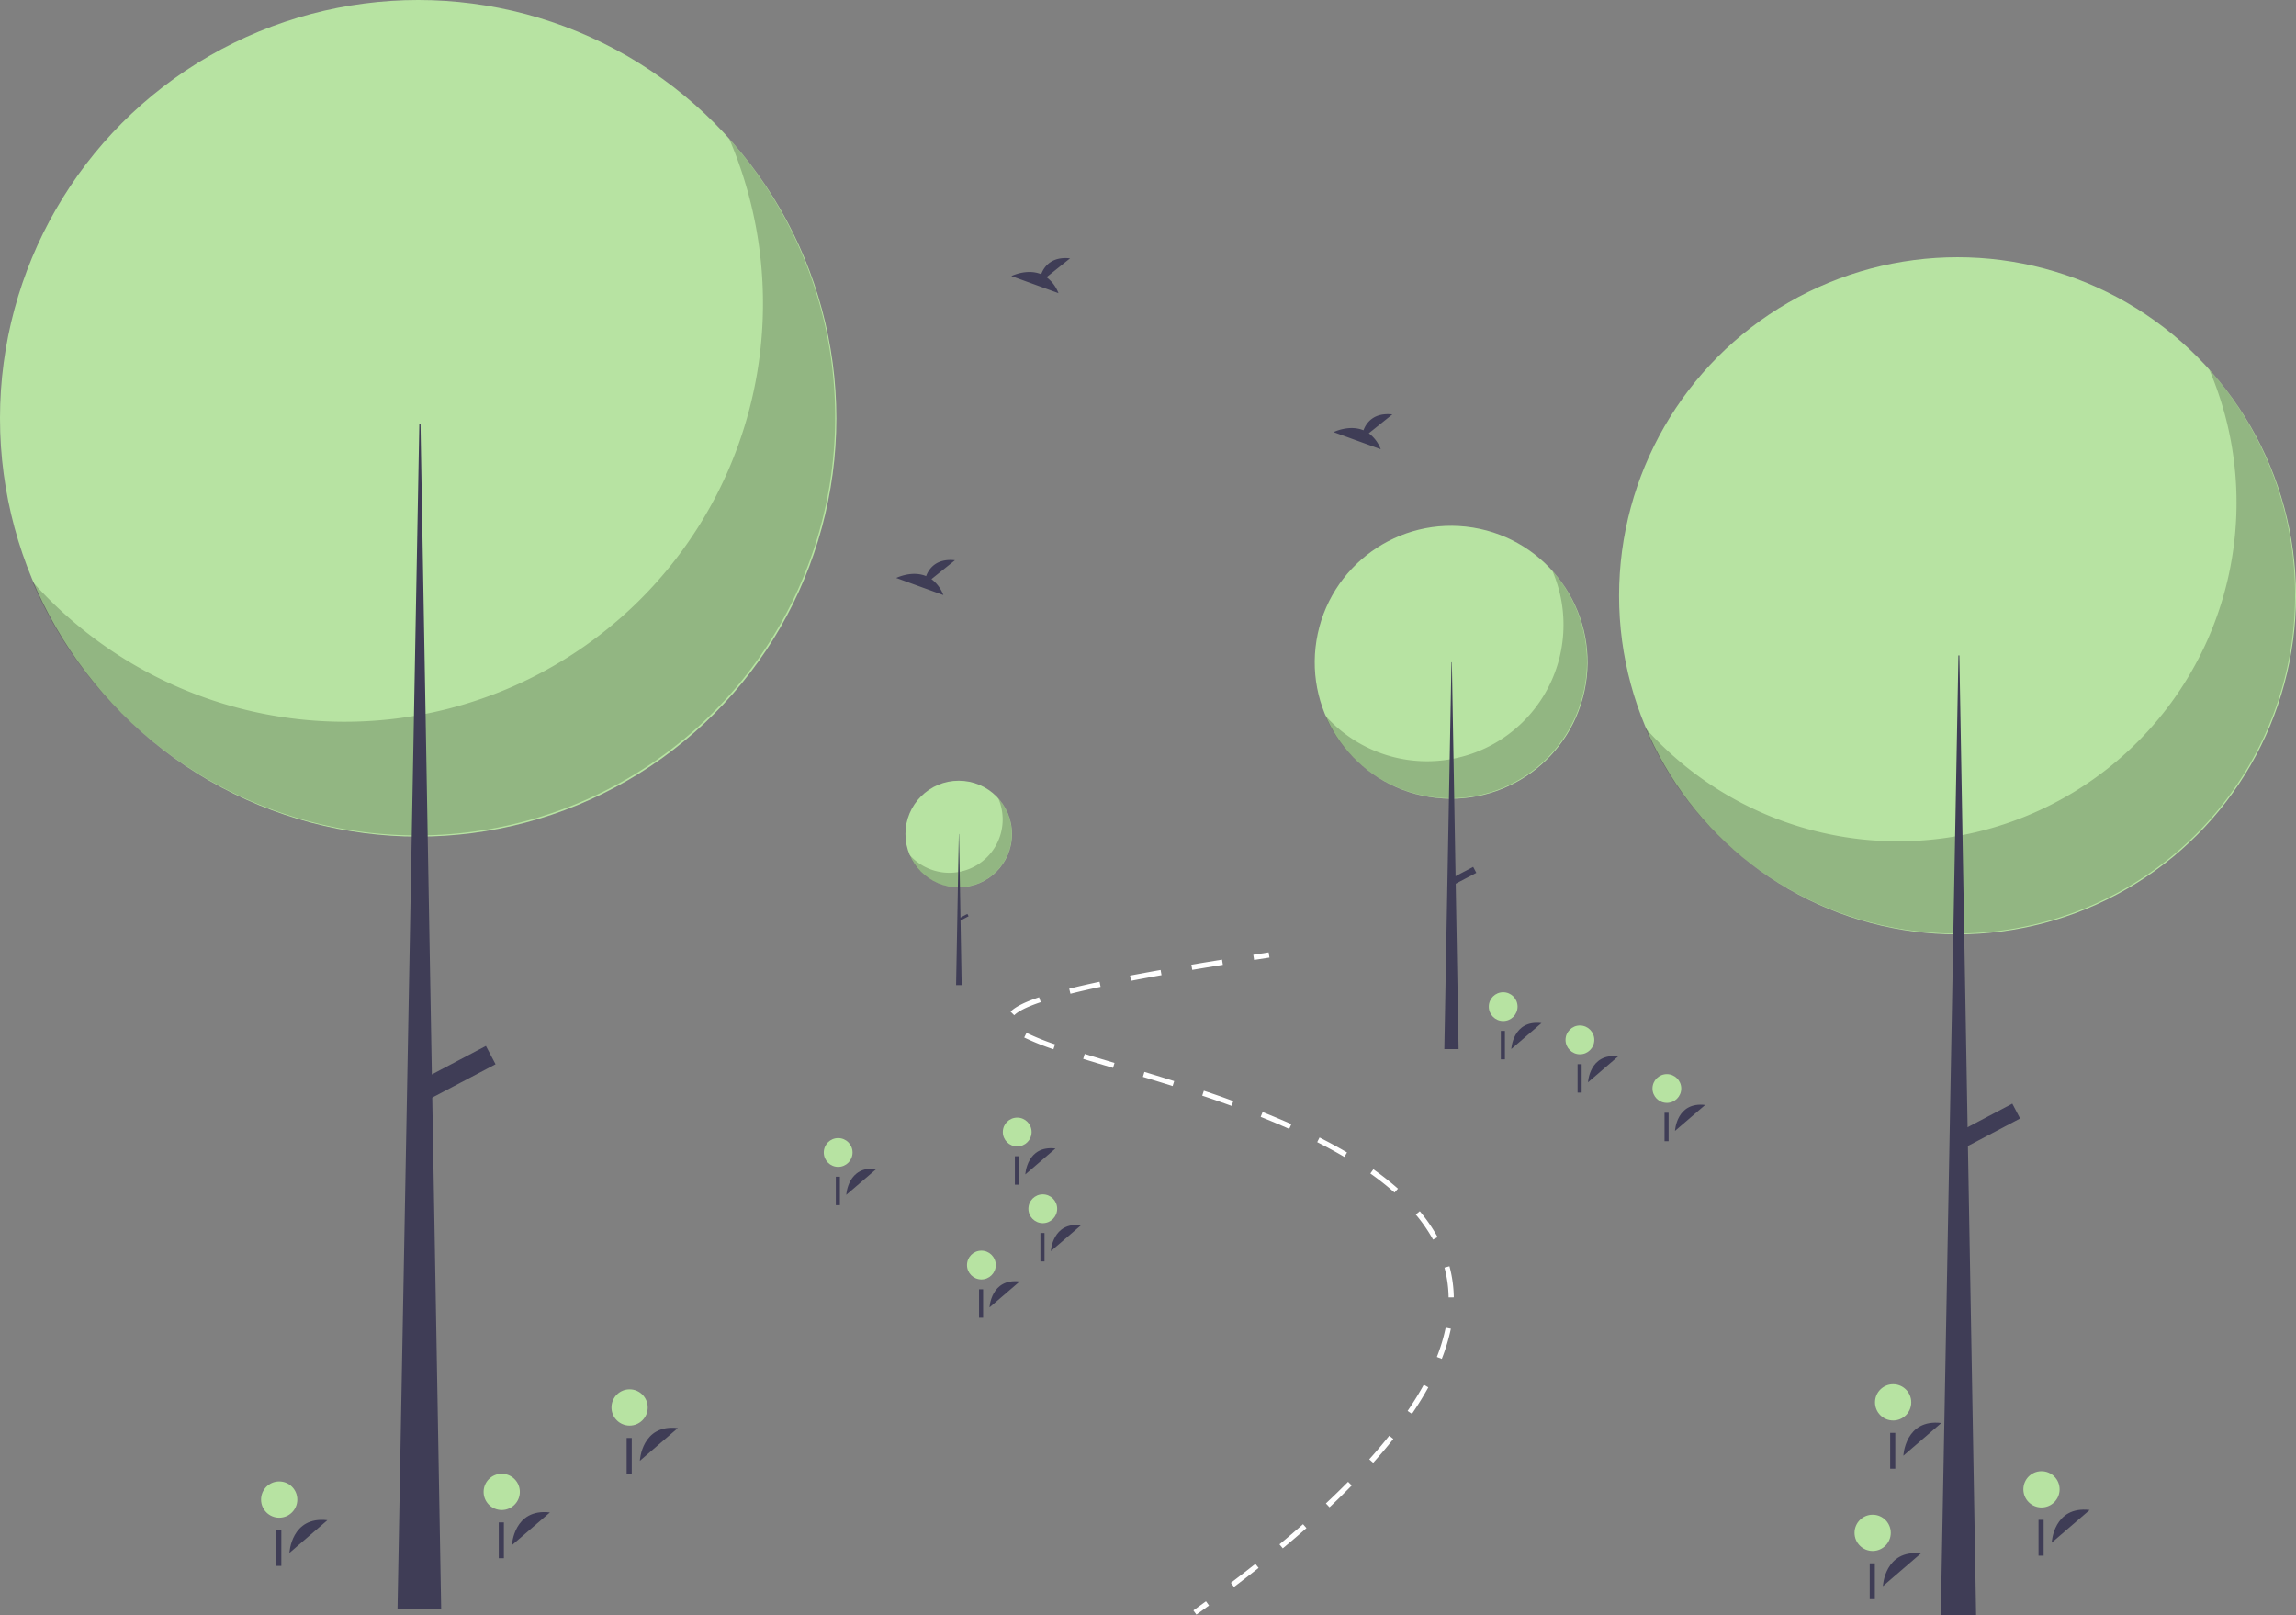 <svg id="Слой_1" data-name="Слой 1" xmlns="http://www.w3.org/2000/svg" viewBox="0 0 885.87 623.06">
    <rect x="0" y="0" width="885.87" height="623.06" fill="#808080" stroke="none"/>
    <defs>
        <style>.cls-1{fill:#B7E3A2;}.cls-2{isolation:isolate;opacity:0.2;}.cls-3{fill:#3f3d56;}.cls-4{fill:#fff;}
        </style>
    </defs>
    <circle class="cls-1" cx="161.35" cy="161.35" r="161.35"/>
    <path class="cls-2" d="M281.38,53.58A161.36,161.36,0,0,1,12.52,224.35,161.36,161.36,0,1,0,281.38,53.58Z"/>
    <polygon class="cls-3" points="161.79 163.35 162.24 163.35 170.22 620.81 153.37 620.81 161.79 163.35"/>
    <rect class="cls-3" x="160.91" y="410.03" width="30.14" height="7.98"
          transform="translate(-172.61 129.65) rotate(-27.77)"/>
    <circle class="cls-1" cx="755.28" cy="229.81" r="130.59"/>
    <path class="cls-2" d="M852.42,142.58A130.61,130.61,0,0,1,634.81,280.8,130.61,130.61,0,1,0,852.42,142.58Z"/>
    <polygon class="cls-3" points="755.63 252.81 755.99 252.81 762.45 623.06 748.82 623.06 755.63 252.81"/>
    <rect class="cls-3" x="754.92" y="431.08" width="24.4" height="6.46"
          transform="translate(-114 407.38) rotate(-27.77)"/>
    <circle class="cls-1" cx="369.91" cy="321.7" r="20.56"/>
    <path class="cls-2" d="M385.2,308a20.56,20.56,0,0,1-34.26,21.76A20.56,20.56,0,1,0,385.2,308Z"/>
    <polygon class="cls-3" points="369.96 321.7 370.02 321.7 371.04 379.99 368.89 379.99 369.96 321.7"/>
    <rect class="cls-3" x="369.85" y="353.39" width="3.84" height="1.02"
          transform="translate(-122.06 213.94) rotate(-27.77)"/>
    <circle class="cls-1" cx="559.88" cy="255.44" r="52.63" transform="translate(218.05 767.17) rotate(-80.78)"/>
    <path class="cls-2" d="M599,220.29a52.63,52.63,0,0,1-87.7,55.7,52.63,52.63,0,1,0,87.7-55.7Z"/>
    <polygon class="cls-3" points="560.02 255.44 560.17 255.44 562.77 404.66 557.27 404.66 560.02 255.44"/>
    <rect class="cls-3" x="559.73" y="336.56" width="9.83" height="2.6"
          transform="translate(-92.38 301.95) rotate(-27.77)"/>
    <path class="cls-3" d="M197.52,596s.68-14.28,14.66-12.62"/>
    <circle class="cls-1" cx="193.58" cy="575.46" r="6.99"/>
    <rect class="cls-3" x="192.44" y="587.23" width="1.97" height="13.82"/>
    <path class="cls-3" d="M246.87,563.47s.68-14.28,14.65-12.62"/>
    <circle class="cls-1" cx="242.92" cy="542.89" r="6.99"/>
    <rect class="cls-3" x="241.78" y="554.66" width="1.97" height="13.82"/>
    <path class="cls-3" d="M395.6,453s.55-11.34,11.64-10"/>
    <circle class="cls-1" cx="392.47" cy="436.64" r="5.55"/>
    <rect class="cls-3" x="391.57" y="445.99" width="1.57" height="10.97"/>
    <path class="cls-3" d="M612.71,417.46s.55-11.34,11.64-10"/>
    <circle class="cls-1" cx="609.58" cy="401.11" r="5.55"/>
    <rect class="cls-3" x="608.68" y="410.47" width="1.57" height="10.97"/>
    <path class="cls-3" d="M405.47,482.59s.54-11.34,11.64-10"/>
    <circle class="cls-1" cx="402.34" cy="466.25" r="5.55"/>
    <rect class="cls-3" x="401.43" y="475.6" width="1.57" height="10.97"/>
    <path class="cls-3" d="M381.79,504.3s.54-11.34,11.64-10"/>
    <circle class="cls-1" cx="378.65" cy="487.96" r="5.55"/>
    <rect class="cls-3" x="377.75" y="497.31" width="1.57" height="10.97"/>
    <path class="cls-3" d="M646.27,436.21s.54-11.34,11.64-10"/>
    <circle class="cls-1" cx="643.13" cy="419.86" r="5.55"/>
    <rect class="cls-3" x="642.23" y="429.22" width="1.57" height="10.97"/>
    <path class="cls-3" d="M326.52,460.88s.55-11.34,11.64-10"/>
    <circle class="cls-1" cx="323.39" cy="444.54" r="5.55"/>
    <rect class="cls-3" x="322.49" y="453.89" width="1.57" height="10.97"/>
    <path class="cls-3" d="M583.11,404.63s.54-11.34,11.64-10"/>
    <circle class="cls-1" cx="579.97" cy="388.28" r="5.55"/>
    <rect class="cls-3" x="579.07" y="397.64" width="1.57" height="10.97"/>
    <path class="cls-3" d="M111.67,599s.68-14.28,14.65-12.62"/>
    <circle class="cls-1" cx="107.72" cy="578.42" r="6.99"/>
    <rect class="cls-3" x="106.58" y="590.19" width="1.97" height="13.82"/>
    <path class="cls-3" d="M791.61,595.05s.68-14.28,14.66-12.62"/>
    <circle class="cls-1" cx="787.67" cy="574.47" r="6.99"/>
    <rect class="cls-3" x="786.53" y="586.24" width="1.97" height="13.82"/>
    <path class="cls-3" d="M734.38,561.5s.68-14.28,14.65-12.62"/>
    <circle class="cls-1" cx="730.43" cy="540.92" r="6.99"/>
    <rect class="cls-3" x="729.29" y="552.69" width="1.97" height="13.82"/>
    <path class="cls-3" d="M726.48,611.83s.68-14.28,14.65-12.62"/>
    <circle class="cls-1" cx="722.53" cy="591.25" r="6.99"/>
    <rect class="cls-3" x="721.4" y="603.02" width="1.97" height="13.82"/>
    <path class="cls-4" d="M461.61,622.8l-1.17-1.62q2.47-1.77,4.86-3.51l1.18,1.62Z"/>
    <path class="cls-4"
          d="M476.12,612.13l-1.21-1.59c3.23-2.45,6.41-4.91,9.46-7.32l1.24,1.57C482.55,607.2,479.36,609.68,476.12,612.13Zm18.82-14.9-1.28-1.54c3.13-2.6,6.19-5.21,9.09-7.76l1.32,1.5C501.16,592,498.08,594.62,494.94,597.23Zm18-15.87-1.37-1.46c3-2.8,5.87-5.6,8.56-8.33l1.42,1.41C518.87,575.72,516,578.54,513,581.36Zm16.86-17.14-1.49-1.33c2.75-3.06,5.34-6.12,7.71-9.1l1.57,1.25C535.22,558.05,532.6,561.14,529.83,564.22Zm14.95-18.87-1.65-1.12c2.33-3.41,4.43-6.81,6.24-10.11l1.75,1C549.28,538.44,547.15,541.89,544.78,545.35Zm11.5-21.21-1.86-.73a69.54,69.54,0,0,0,3.4-11.29l2,.4a70.34,70.34,0,0,1-3.5,11.62Zm2.67-23.7a46.57,46.57,0,0,0-1.6-11.5l1.93-.52a49,49,0,0,1,1.67,12Zm-6-22.3a59.86,59.86,0,0,0-6.66-9.66l1.54-1.29a63.29,63.29,0,0,1,6.88,10ZM538.05,460a108.25,108.25,0,0,0-9.32-7.35l1.15-1.63a110.33,110.33,0,0,1,9.5,7.48ZM518.7,446.25c-3.27-1.92-6.8-3.84-10.48-5.7l.9-1.79c3.72,1.88,7.29,3.82,10.6,5.77Zm-21.29-10.81c-3.49-1.55-7.19-3.11-11-4.63l.74-1.86c3.86,1.54,7.59,3.1,11.1,4.66Zm-22.24-8.88c-3.56-1.29-7.37-2.62-11.32-3.94l.63-1.9c4,1.33,7.79,2.66,11.37,4Zm-22.73-7.65c-3.49-1.1-7.24-2.25-11.47-3.54l.58-1.91c4.24,1.28,8,2.44,11.49,3.54Zm-23-7c-4-1.21-7.9-2.37-11.51-3.48l.58-1.91c3.61,1.11,7.46,2.27,11.5,3.47Zm-23-7.19a95.36,95.36,0,0,1-11.27-4.53l.9-1.79a93.54,93.54,0,0,0,11,4.43Zm-15.11-13.11-1.42-1.4c1.82-1.85,5.43-3.67,11-5.54l.64,1.89c-5.22,1.75-8.66,3.45-10.24,5.05Zm21.68-8.3-.48-1.95c3.46-.86,7.4-1.76,11.71-2.67l.41,1.95c-4.29.91-8.2,1.81-11.64,2.67Zm23.37-5-.38-2c3.69-.7,7.66-1.43,11.8-2.17l.35,2c-4.13.74-8.09,1.46-11.77,2.17ZM460,374.1l-.33-2q5.65-.94,11.83-1.94l.32,2Q465.63,373.16,460,374.1Z"/>
    <path class="cls-4" d="M483.87,370.27l-.31-2,5.93-.91.31,2Z"/>
    <path class="cls-3"
          d="M528.13,167.12l9.08-7.27c-7.05-.78-10,3.07-11.14,6.12-5.51-2.29-11.52.71-11.52.71l18.18,6.6A13.73,13.73,0,0,0,528.13,167.12Z"/>
    <path class="cls-3"
          d="M359.38,223.37l9.08-7.27c-7.06-.77-10,3.07-11.14,6.12-5.52-2.29-11.52.71-11.52.71l18.18,6.6A13.8,13.8,0,0,0,359.38,223.37Z"/>
    <path class="cls-3"
          d="M403.78,106.92l9.09-7.27c-7.06-.77-10,3.07-11.14,6.12-5.52-2.29-11.52.71-11.52.71l18.18,6.6A13.75,13.75,0,0,0,403.78,106.92Z"/>
</svg>